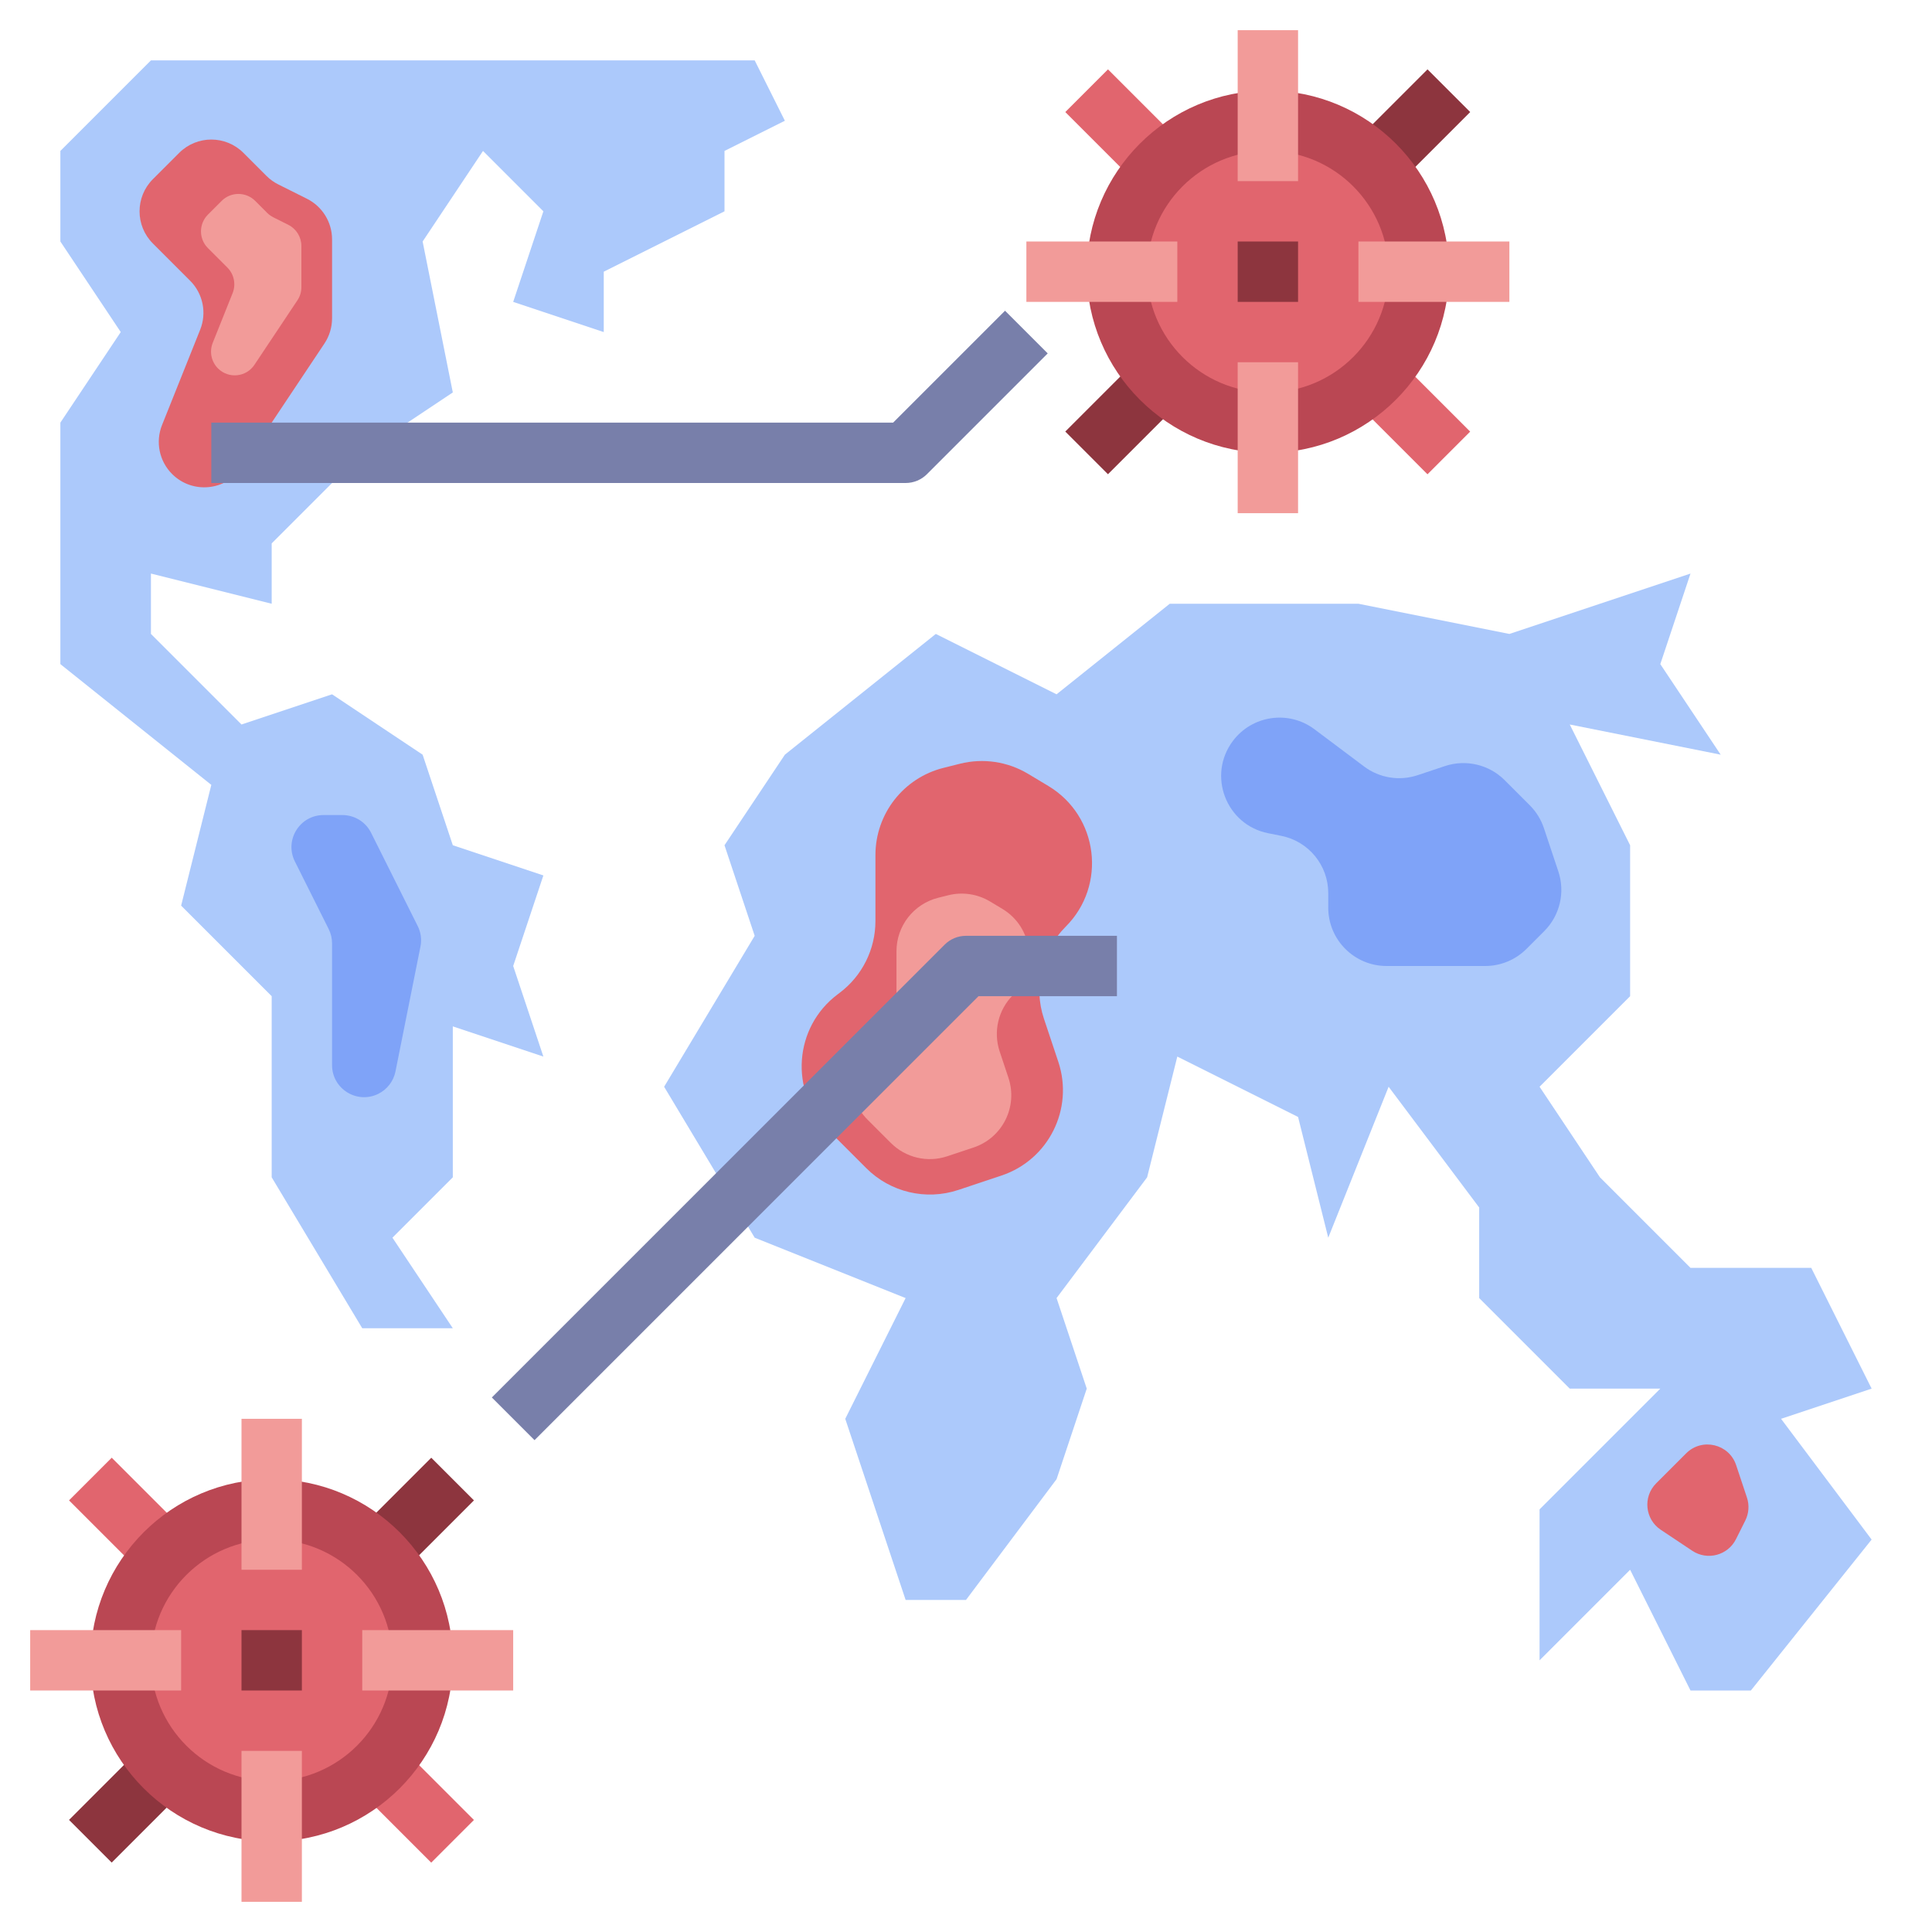 <svg id="Layer_3" enable-background="new 0 0 64 64" height="512" viewBox="0 0 64 64" width="512" xmlns="http://www.w3.org/2000/svg"><g><g><path d="m36.5 2.379h2v4.243h-2z" fill="#e1656e" transform="matrix(.707 -.707 .707 .707 7.802 27.835)"/></g><g><path d="m44.379 3.5h4.243v2h-4.243z" fill="#8d353e" transform="matrix(.707 -.707 .707 .707 10.438 34.199)"/></g><g><path d="m35.379 12.5h4.243v2h-4.243z" fill="#8d353e" transform="matrix(.707 -.707 .707 .707 1.438 30.471)"/></g><g><path d="m45.5 11.379h2v4.243h-2z" fill="#e1656e" transform="matrix(.707 -.707 .707 .707 4.074 36.835)"/></g><circle cx="42" cy="9" fill="#e1656e" r="5"/><path d="m5 2h20l1 2-2 1v2l-4 2v2l-3-1 1-3-2-2-2 3 1 5-3 2-3 3v2l-4-1v2l3 3 3-1 3 2 1 3 3 1-1 3 1 3-3-1v5l-2 2 2 3h-3l-3-5v-6l-3-3 1-4-5-4v-8l2-3-2-3v-3z" fill="#acc9fb"/><path d="m38.75 20-3.75 3-4-2-5 4-2 3 1 3-3 5 3 5 5 2-2 4 2 6h2l3-4 1-3-1-3 3-4 1-4 4 2 1 4 2-5 3 4v3l3 3h3l-4 4v5l3-3 2 4h2l4-5-3-4 3-1-2-4h-4l-3-3-2-3 3-3v-5l-2-4 5 1-2-3 1-3-6 2-5-1z" fill="#acc9fb"/><g><path d="m42 15c-3.309 0-6-2.691-6-6s2.691-6 6-6 6 2.691 6 6-2.691 6-6 6zm0-10c-2.206 0-4 1.794-4 4s1.794 4 4 4 4-1.794 4-4-1.794-4-4-4z" fill="#ba4753"/></g><g><path d="m41 1h2v5h-2z" fill="#f29b99"/></g><g><path d="m41 12h2v5h-2z" fill="#f29b99"/></g><g><path d="m34 8h5v2h-5z" fill="#f29b99"/></g><g><path d="m45 8h5v2h-5z" fill="#f29b99"/></g><g><path d="m41 8h2v2h-2z" fill="#8d353e"/></g><path d="m28.698 38.698-1.269-1.269c-1.282-1.282-1.131-3.402.319-4.49l.06-.045c.751-.563 1.192-1.446 1.192-2.384v-2.184c0-1.367.93-2.559 2.257-2.89l.546-.137c.767-.192 1.578-.071 2.255.336l.67.402c1.662.997 1.944 3.291.574 4.661-.798.798-1.077 1.978-.72 3.049l.476 1.427c.52 1.561-.323 3.248-1.884 3.768l-1.427.476c-1.071.357-2.251.078-3.049-.72z" fill="#e1656e"/><path d="m29.512 37.863-.777-.777c-.785-.785-.693-2.084.195-2.75l.037-.028c.459-.345.73-.885.73-1.46v-1.338c0-.837.57-1.567 1.382-1.77l.335-.084c.469-.117.966-.043 1.381.206l.41.246c1.018.611 1.191 2.015.351 2.855-.489.489-.659 1.211-.441 1.867l.291.874c.319.956-.198 1.989-1.154 2.308l-.874.291c-.654.219-1.377.049-1.866-.44z" fill="#f29b99"/><path d="m55.856 48.144-.993.993c-.446.446-.373 1.189.152 1.539l1.043.695c.5.334 1.18.153 1.449-.385l.308-.616c.119-.237.138-.512.054-.763l-.357-1.072c-.235-.705-1.13-.917-1.656-.391z" fill="#e1656e"/><path d="m51.622 28.867-.478-1.434c-.095-.285-.255-.543-.467-.756l-.833-.833c-.518-.518-1.283-.698-1.978-.467l-.906.302c-.602.201-1.264.093-1.771-.287l-1.643-1.233c-.854-.641-2.066-.467-2.706.387-.853 1.138-.227 2.776 1.167 3.055l.439.088c.904.181 1.554.974 1.554 1.896v.482c0 1.068.865 1.933 1.933 1.933h3.266c.513 0 1.004-.204 1.367-.566l.589-.589c.518-.518.699-1.284.467-1.978z" fill="#7fa3f8"/><g><path d="m17.707 47.707-1.414-1.414 15-15c.187-.188.442-.293.707-.293h5v2h-4.586z" fill="#787faa"/></g><path d="m5.936 5.064-.872.872c-.588.588-.588 1.541 0 2.129l1.234 1.234c.426.426.557 1.064.333 1.623l-1.263 3.157c-.224.559-.093 1.198.333 1.623.672.672 1.79.561 2.317-.229l2.729-4.093c.165-.248.253-.539.253-.836v-2.614c0-.57-.322-1.091-.832-1.346l-.95-.475c-.144-.072-.276-.167-.391-.282l-.763-.763c-.588-.588-1.54-.588-2.128 0z" fill="#e1656e"/><path d="m7.343 6.654-.455.455c-.307.307-.307.804 0 1.11l.644.644c.222.222.29.555.174.847l-.659 1.647c-.117.292-.048.625.174.847.35.35.934.293 1.208-.12l1.423-2.135c.086-.129.132-.28.132-.435v-1.365c0-.297-.168-.569-.434-.702l-.495-.248c-.075-.038-.144-.087-.204-.147l-.398-.398c-.307-.306-.804-.306-1.11 0z" fill="#f29b99"/><path d="m11 35.283v-4.032c0-.165-.038-.327-.112-.475l-1.12-2.24c-.353-.706.16-1.536.949-1.536h.627c.402 0 .769.227.949.587l1.544 3.088c.106.211.138.451.091.683l-.827 4.134c-.064.321-.273.595-.566.741-.705.352-1.535-.161-1.535-.95z" fill="#7fa3f8"/><g><path d="m30 16h-23v-2h22.586l3.707-3.707 1.414 1.414-4 4c-.187.188-.442.293-.707.293z" fill="#787faa"/></g><g><path d="m3.5 48.379h2v4.243h-2z" fill="#e1656e" transform="matrix(.707 -.707 .707 .707 -34.391 17.973)"/></g><g><path d="m11.379 49.5h4.243v2h-4.243z" fill="#8d353e" transform="matrix(.707 -.707 .707 .707 -31.755 24.337)"/></g><g><path d="m2.379 58.5h4.243v2h-4.243z" fill="#8d353e" transform="matrix(.707 -.707 .707 .707 -40.755 20.609)"/></g><g><path d="m12.5 57.379h2v4.243h-2z" fill="#e1656e" transform="matrix(.707 -.707 .707 .707 -38.119 26.973)"/></g><circle cx="9" cy="55" fill="#e1656e" r="5"/><g><path d="m9 61c-3.309 0-6-2.691-6-6s2.691-6 6-6 6 2.691 6 6-2.691 6-6 6zm0-10c-2.206 0-4 1.794-4 4s1.794 4 4 4 4-1.794 4-4-1.794-4-4-4z" fill="#ba4753"/></g><g><path d="m8 47h2v5h-2z" fill="#f29b99"/></g><g><path d="m8 58h2v5h-2z" fill="#f29b99"/></g><g><path d="m1 54h5v2h-5z" fill="#f29b99"/></g><g><path d="m12 54h5v2h-5z" fill="#f29b99"/></g><g><path d="m8 54h2v2h-2z" fill="#8d353e"/></g></g></svg>
